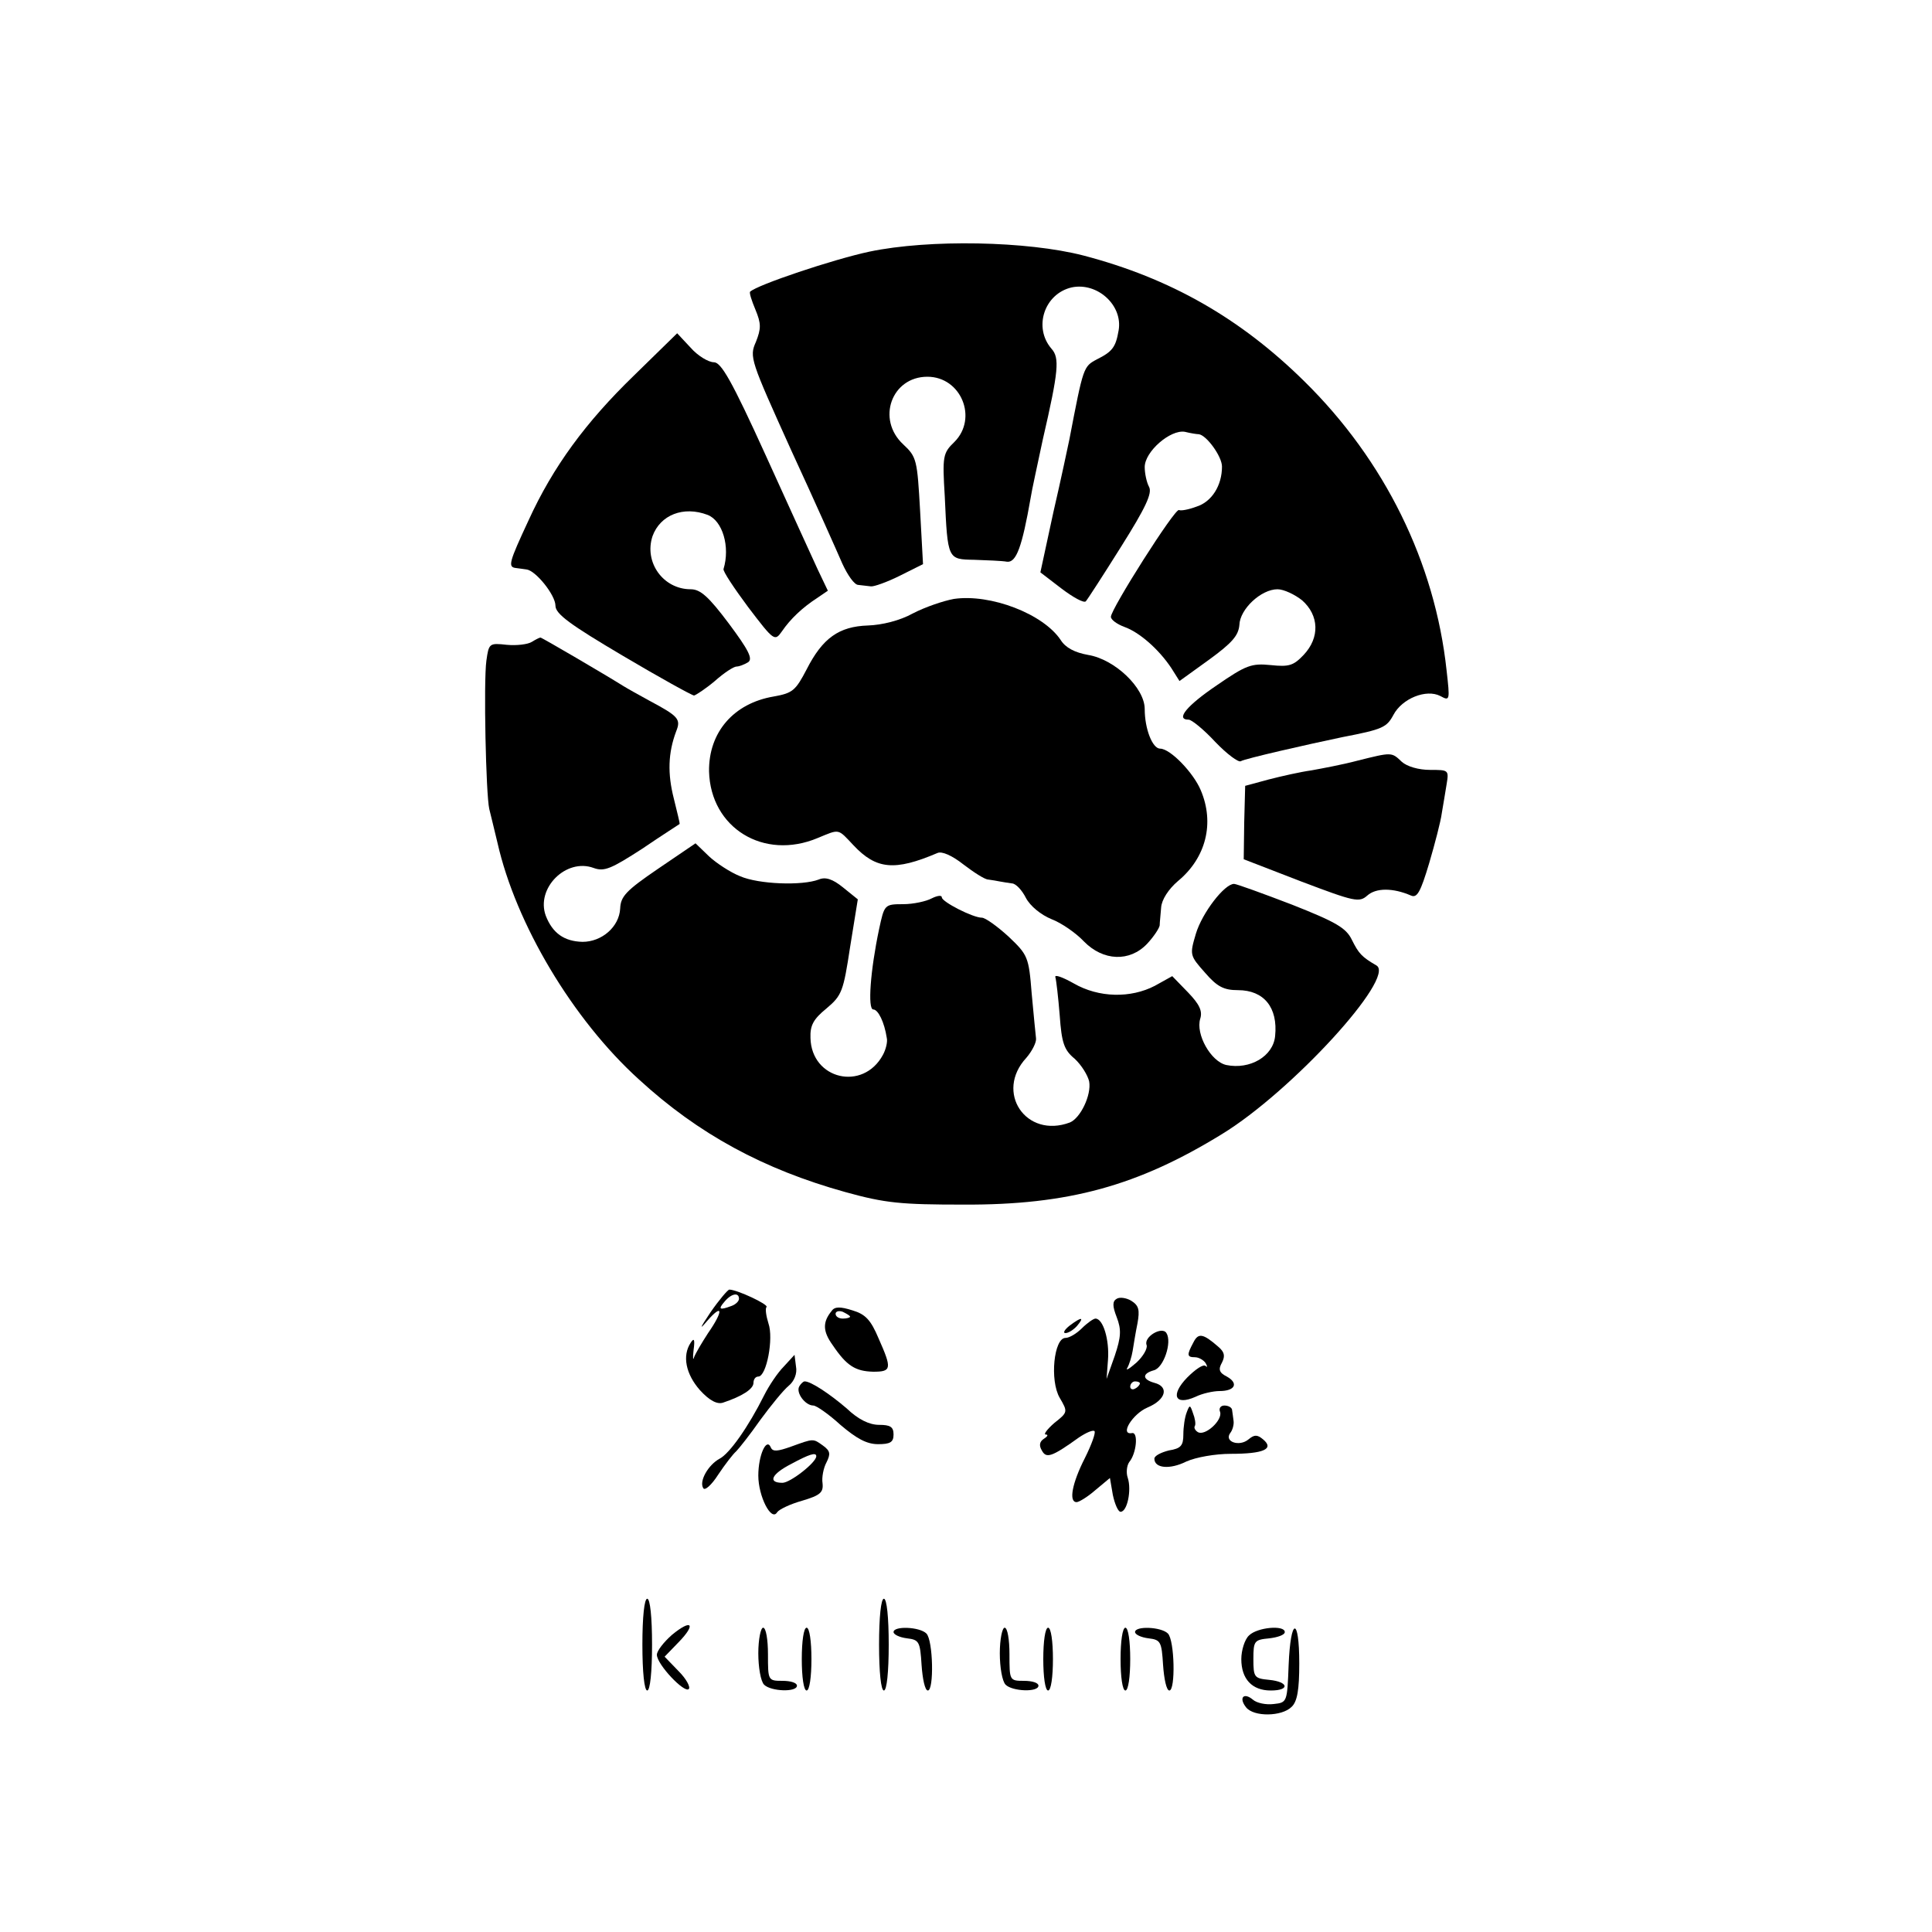 <?xml version="1.0" standalone="no"?>
<!DOCTYPE svg PUBLIC "-//W3C//DTD SVG 20010904//EN"
 "http://www.w3.org/TR/2001/REC-SVG-20010904/DTD/svg10.dtd">
<svg version="1.0" xmlns="http://www.w3.org/2000/svg"
 width="400pt" height="400pt" viewBox="0 0 400 400"
 preserveAspectRatio="xMidYMid meet">
<g transform="translate(0,400) scale(0.1,-0.1)"
fill="#000000" stroke="none">
<path d="M1800 3479 c-75 -16 -233 -69 -247 -83 -2 -2 3 -18 11 -37 12 -29 12
-39 1 -67 -14 -31 -11 -38 73 -224 49 -106 96 -212 106 -235 11 -24 25 -44 33
-44 7 -1 19 -2 26 -3 6 -1 34 9 60 22 l48 24 -6 110 c-6 106 -7 112 -35 138
-56 52 -24 140 50 140 70 0 105 -86 56 -135 -24 -23 -25 -30 -20 -112 6 -132
6 -131 61 -132 27 -1 57 -2 68 -4 19 -2 31 30 49 133 2 14 14 68 25 120 33
143 35 169 18 188 -38 44 -15 114 42 127 53 11 106 -37 97 -89 -6 -35 -13 -44
-45 -60 -28 -15 -28 -15 -57 -166 -3 -14 -17 -81 -33 -150 l-27 -125 43 -33
c25 -19 47 -31 51 -27 3 3 36 54 73 113 51 81 65 111 58 124 -5 9 -9 28 -9 41
0 32 53 78 83 73 12 -3 25 -5 29 -5 16 -2 48 -46 48 -67 0 -39 -21 -73 -53
-83 -16 -6 -32 -9 -36 -7 -8 5 -141 -205 -141 -221 0 -6 12 -15 28 -21 31 -11
71 -46 97 -85 l17 -27 61 44 c48 35 61 50 63 72 1 33 45 74 79 74 13 0 36 -11
51 -23 35 -31 37 -77 3 -113 -21 -22 -30 -25 -68 -21 -40 4 -51 0 -112 -42
-62 -42 -86 -71 -58 -71 6 0 31 -20 55 -46 24 -25 48 -43 53 -40 7 5 139 35
211 50 83 16 91 20 105 46 18 34 68 54 97 39 20 -11 20 -9 13 53 -24 223 -128
435 -295 599 -132 130 -277 213 -457 260 -116 30 -319 34 -443 8z"/>
<path d="M1312 3222 c-99 -96 -167 -188 -218 -300 -40 -86 -43 -96 -26 -98 6
-1 17 -2 22 -3 19 -2 60 -53 60 -75 0 -17 30 -39 140 -104 76 -45 143 -82 147
-82 4 1 24 14 43 30 19 17 39 30 45 30 5 0 16 4 24 9 10 7 1 25 -40 80 -42 56
-59 71 -79 71 -57 0 -97 56 -79 110 16 44 64 63 114 44 31 -12 47 -66 33 -112
-2 -4 22 -40 51 -79 54 -71 55 -71 70 -50 17 25 42 49 73 69 l22 15 -21 44
c-11 24 -60 131 -108 237 -70 154 -92 192 -107 192 -11 0 -33 13 -48 30 l-28
30 -90 -88z"/>
<path d="M1975 2760 c-22 -4 -60 -17 -85 -30 -27 -15 -64 -24 -93 -25 -60 -2
-94 -26 -127 -91 -23 -44 -29 -49 -68 -56 -83 -14 -135 -74 -134 -155 3 -117
113 -185 225 -138 46 19 41 20 74 -15 47 -50 85 -54 174 -16 9 4 30 -5 54 -24
21 -16 44 -31 51 -31 8 -1 19 -3 24 -4 6 -1 17 -3 25 -4 8 0 21 -14 29 -30 9
-17 31 -35 53 -44 21 -8 51 -29 67 -46 40 -41 95 -43 131 -5 14 15 25 32 26
38 0 6 2 23 3 37 1 16 15 38 35 55 58 48 76 120 47 188 -15 36 -63 86 -84 86
-16 0 -32 41 -32 82 0 44 -62 103 -117 112 -28 5 -47 15 -57 31 -36 54 -145
96 -221 85z"/>
<path d="M1101 2671 c-8 -5 -31 -8 -52 -6 -36 4 -37 3 -42 -33 -6 -43 -1 -277
6 -307 3 -11 10 -42 17 -70 38 -168 156 -366 293 -490 123 -113 258 -186 427
-233 83 -23 115 -26 245 -26 217 -1 361 39 535 146 144 88 360 324 320 349
-31 18 -37 25 -51 53 -12 25 -33 37 -124 73 -60 23 -115 43 -120 43 -20 0 -66
-60 -79 -103 -13 -44 -13 -45 19 -81 25 -29 39 -36 68 -36 54 0 83 -36 77 -95
-4 -42 -52 -70 -101 -60 -32 7 -64 64 -54 96 5 16 -2 30 -25 54 l-33 34 -36
-20 c-50 -26 -116 -25 -168 5 -23 13 -40 19 -38 13 2 -7 6 -42 9 -79 4 -57 9
-72 31 -90 14 -13 27 -34 30 -47 5 -28 -18 -76 -40 -85 -91 -34 -156 63 -90
134 12 14 21 32 20 40 -1 8 -5 50 -9 93 -6 76 -8 80 -48 118 -23 21 -48 39
-55 39 -19 0 -83 33 -83 42 0 5 -9 4 -21 -2 -11 -6 -38 -12 -59 -12 -39 0 -39
-1 -50 -52 -18 -85 -24 -166 -12 -166 10 0 23 -26 28 -59 2 -8 -2 -24 -8 -35
-41 -76 -148 -51 -150 35 -1 26 6 39 33 61 32 27 35 35 49 127 l16 99 -31 25
c-21 17 -36 22 -50 16 -34 -13 -124 -10 -163 7 -20 8 -49 27 -64 41 l-28 27
-78 -53 c-66 -45 -77 -57 -78 -82 -2 -38 -38 -69 -78 -69 -38 1 -62 18 -76 54
-21 57 42 120 99 99 22 -8 36 -2 101 40 41 28 76 50 77 51 1 1 -5 24 -12 53
-13 51 -12 94 5 139 10 25 5 31 -55 63 -22 12 -47 26 -55 31 -35 22 -168 100
-171 100 -2 0 -10 -4 -18 -9z"/>
<path d="M2810 2425 c-30 -8 -73 -16 -95 -20 -22 -3 -62 -12 -89 -19 l-48 -13
-2 -76 -1 -76 119 -46 c111 -42 120 -44 137 -29 18 16 53 16 90 0 13 -6 20 7
38 67 12 41 24 87 26 103 3 16 7 43 10 60 5 30 4 30 -34 30 -24 0 -48 7 -59
17 -21 20 -20 20 -92 2z"/>
<path d="M1471 1283 c-22 -33 -24 -38 -7 -18 33 38 34 21 2 -25 -13 -20 -26
-42 -29 -50 -2 -8 -3 -1 -1 15 3 22 1 26 -6 15 -18 -27 -10 -65 19 -98 20 -22
36 -30 48 -26 39 13 63 28 63 41 0 7 4 13 10 13 17 0 32 79 21 110 -5 16 -7
31 -4 34 5 5 -61 36 -77 36 -3 0 -21 -21 -39 -47z m59 28 c0 -5 -7 -12 -16
-15 -24 -9 -28 -7 -14 9 14 17 30 20 30 6z"/>
<path d="M2312 1311 c-9 -5 -9 -15 0 -38 10 -26 9 -41 -4 -80 l-17 -48 3 40
c3 41 -10 85 -26 85 -4 0 -17 -9 -28 -20 -11 -11 -26 -20 -34 -20 -24 0 -33
-88 -12 -124 17 -29 17 -30 -11 -52 -15 -13 -23 -24 -18 -24 6 0 4 -4 -4 -9
-9 -6 -10 -14 -4 -24 9 -17 20 -14 77 27 15 10 29 16 32 13 3 -3 -6 -28 -20
-56 -26 -51 -34 -91 -17 -91 5 0 23 11 39 25 l30 25 6 -35 c4 -19 11 -35 16
-35 14 0 23 45 15 70 -4 11 -2 26 3 33 15 18 19 62 6 60 -27 -5 1 40 32 53 38
16 45 43 14 51 -25 7 -26 19 -1 26 20 5 38 58 26 77 -9 15 -48 -8 -41 -25 2
-7 -7 -23 -21 -36 -15 -13 -23 -18 -19 -11 4 7 9 23 11 35 2 12 6 38 10 57 5
28 3 37 -13 47 -10 6 -24 8 -30 4z m48 -175 c0 -3 -4 -8 -10 -11 -5 -3 -10 -1
-10 4 0 6 5 11 10 11 6 0 10 -2 10 -4z"/>
<path d="M1722 1286 c-19 -23 -19 -42 2 -71 29 -43 47 -54 84 -55 38 0 39 6
11 69 -16 38 -27 50 -54 58 -25 8 -37 8 -43 -1z m38 -12 c0 -2 -7 -4 -15 -4
-8 0 -15 4 -15 10 0 5 7 7 15 4 8 -4 15 -8 15 -10z"/>
<path d="M2214 1255 c-10 -8 -14 -15 -8 -15 6 0 17 7 24 15 16 19 9 19 -16 0z"/>
<path d="M2471 1221 c-14 -26 -14 -31 3 -31 8 0 18 -6 22 -12 4 -7 4 -10 0 -6
-5 4 -21 -7 -38 -24 -35 -36 -26 -59 17 -40 14 7 37 12 50 12 32 0 40 16 15
30 -16 8 -18 15 -10 29 7 14 5 22 -8 33 -31 27 -41 29 -51 9z"/>
<path d="M1623 1171 c-13 -13 -31 -40 -41 -60 -32 -64 -71 -120 -92 -131 -24
-13 -43 -47 -34 -61 3 -6 17 6 31 28 14 21 31 43 37 48 6 6 29 35 50 65 22 30
48 62 59 71 11 9 18 25 15 40 l-3 24 -22 -24z"/>
<path d="M1655 1130 c-8 -13 12 -40 29 -40 6 0 32 -18 56 -40 33 -28 54 -40
78 -40 25 0 32 4 32 20 0 16 -7 20 -30 20 -20 0 -43 11 -67 34 -35 30 -74 56
-87 56 -3 0 -8 -5 -11 -10z"/>
<path d="M2457 1076 c-4 -10 -7 -30 -7 -46 0 -23 -5 -29 -30 -33 -16 -4 -30
-11 -30 -17 0 -20 32 -23 66 -6 20 9 60 16 92 16 68 0 91 10 67 30 -12 10 -18
10 -30 0 -19 -16 -51 -5 -38 13 5 6 8 18 7 25 -1 6 -2 17 -3 22 0 6 -8 10 -16
10 -8 0 -12 -6 -9 -13 6 -17 -31 -51 -46 -42 -5 3 -9 9 -6 13 2 4 0 16 -4 26
-6 18 -7 18 -13 2z"/>
<path d="M1638 1005 c-28 -10 -38 -11 -42 -2 -9 22 -26 -16 -26 -58 0 -43 27
-96 39 -76 4 6 27 17 52 24 37 11 44 17 42 36 -2 12 2 32 8 43 9 18 8 24 -7
35 -21 15 -19 15 -66 -2z m52 -20 c0 -13 -54 -55 -70 -55 -31 0 -23 18 18 39
37 20 52 25 52 16z"/>
<path d="M1330 595 c0 -57 4 -95 10 -95 6 0 10 38 10 95 0 57 -4 95 -10 95 -6
0 -10 -38 -10 -95z"/>
<path d="M1820 595 c0 -57 4 -95 10 -95 6 0 10 38 10 95 0 57 -4 95 -10 95 -6
0 -10 -38 -10 -95z"/>
<path d="M1391 615 c-17 -15 -31 -33 -31 -41 0 -20 57 -80 66 -71 4 4 -5 21
-21 37 l-29 30 29 30 c37 38 27 49 -14 15z"/>
<path d="M1570 577 c0 -29 5 -58 12 -65 14 -14 68 -16 68 -2 0 6 -13 10 -30
10 -30 0 -30 1 -30 55 0 30 -4 55 -10 55 -5 0 -10 -24 -10 -53z"/>
<path d="M1660 565 c0 -37 4 -65 10 -65 6 0 10 28 10 65 0 37 -4 65 -10 65 -6
0 -10 -28 -10 -65z"/>
<path d="M1850 621 c0 -5 12 -11 28 -13 25 -3 27 -7 30 -55 2 -29 7 -53 13
-53 13 0 11 104 -3 118 -14 14 -68 16 -68 3z"/>
<path d="M2070 577 c0 -29 5 -58 12 -65 14 -14 68 -16 68 -2 0 6 -13 10 -30
10 -30 0 -30 1 -30 55 0 30 -4 55 -10 55 -5 0 -10 -24 -10 -53z"/>
<path d="M2160 565 c0 -37 4 -65 10 -65 6 0 10 28 10 65 0 37 -4 65 -10 65 -6
0 -10 -28 -10 -65z"/>
<path d="M2320 565 c0 -37 4 -65 10 -65 6 0 10 28 10 65 0 37 -4 65 -10 65 -6
0 -10 -28 -10 -65z"/>
<path d="M2350 621 c0 -5 12 -11 28 -13 25 -3 27 -7 30 -55 2 -29 7 -53 13
-53 13 0 11 104 -3 118 -14 14 -68 16 -68 3z"/>
<path d="M2586 614 c-9 -8 -16 -31 -16 -49 0 -41 22 -65 61 -65 40 0 37 18 -3
22 -31 3 -33 5 -33 43 0 38 2 40 33 43 17 2 32 7 32 13 0 15 -57 10 -74 -7z"/>
<path d="M2668 553 c-3 -77 -3 -78 -31 -81 -16 -2 -35 2 -43 9 -19 16 -30 4
-14 -16 16 -20 74 -19 94 1 12 11 16 36 16 90 0 98 -18 96 -22 -3z"/>
</g>
</svg>
